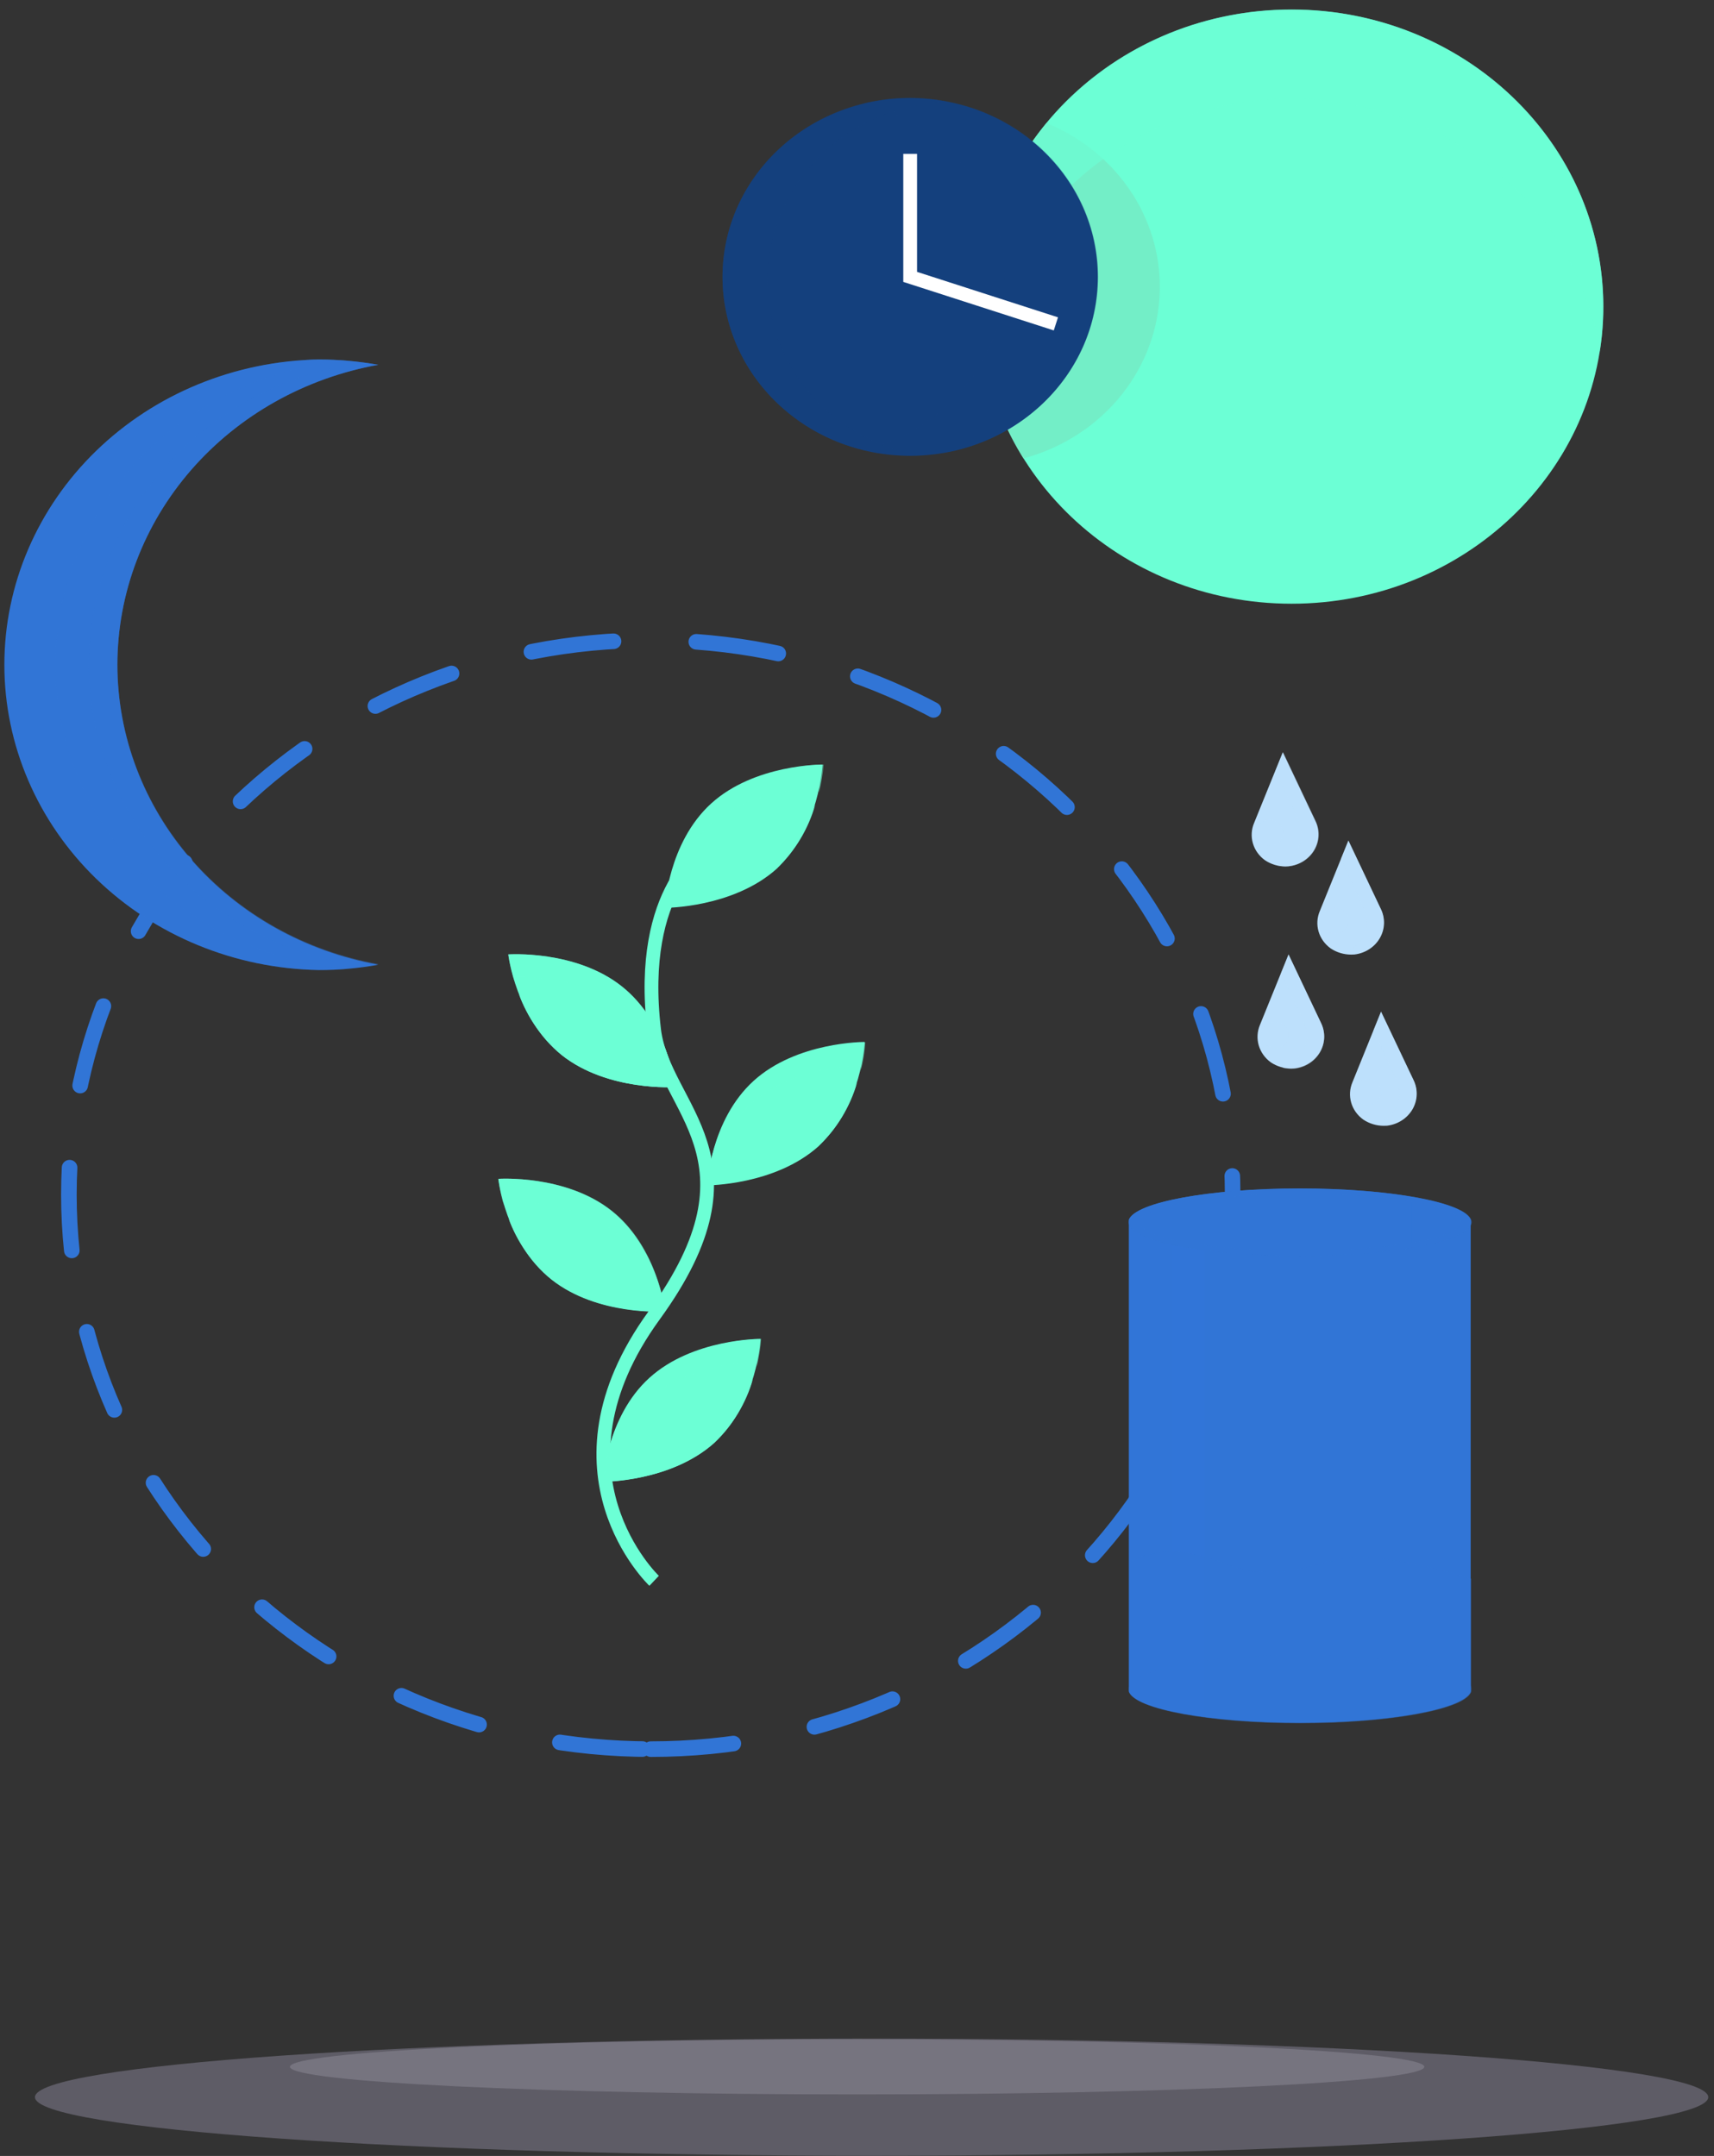 <svg width="132" height="166" viewBox="0 0 132 166" fill="none" xmlns="http://www.w3.org/2000/svg">
<rect x="0" y="0" width="132" height="166" fill="#333333" stroke="none"/>
<path d="M50.117 134.677C74.866 134.677 94.929 115.562 94.929 91.982C94.929 68.402 74.866 49.287 50.117 49.287C25.368 49.287 5.305 68.402 5.305 91.982C5.305 115.562 25.368 134.677 50.117 134.677Z" stroke="#3175D6" stroke-width="1.2" stroke-linecap="round" stroke-linejoin="round" stroke-dasharray="6.38 6.38"/>
<path d="M99.467 46.484C112.725 46.484 123.473 36.244 123.473 23.612C123.473 10.98 112.725 0.74 99.467 0.74C86.209 0.74 75.461 10.98 75.461 23.612C75.461 36.244 86.209 46.484 99.467 46.484Z" fill="#6CFFD5"/>
<path d="M99.449 82.274C98.884 82.274 98.333 82.108 97.871 81.798C97.418 81.472 97.09 81.012 96.938 80.49C96.787 79.968 96.82 79.413 97.033 78.911L99.235 73.484L101.731 78.749C101.906 79.104 101.99 79.493 101.977 79.884C101.963 80.276 101.852 80.659 101.653 81.001C101.453 81.344 101.171 81.636 100.83 81.855C100.489 82.073 100.098 82.211 99.689 82.257L99.449 82.274Z" fill="#BDE0FC"/>
<g style="mix-blend-mode:multiply" opacity="0.45">
<path d="M101.731 78.766L99.235 73.501L98.656 74.927L100.438 78.766C100.588 79.094 100.663 79.449 100.66 79.807C100.656 80.165 100.573 80.518 100.417 80.843C100.26 81.168 100.034 81.459 99.752 81.695C99.47 81.931 99.139 82.108 98.78 82.215C98.988 82.262 99.2 82.287 99.413 82.291H99.654C100.068 82.251 100.465 82.116 100.813 81.899C101.161 81.682 101.449 81.388 101.652 81.042C101.856 80.697 101.97 80.309 101.983 79.913C101.997 79.517 101.91 79.124 101.731 78.766Z" fill="#BDE0FC"/>
</g>
<g style="mix-blend-mode:screen" opacity="0.35">
<path d="M98.183 80.694C98.764 80.694 99.235 80.246 99.235 79.692C99.235 79.139 98.764 78.69 98.183 78.69C97.602 78.69 97.131 79.139 97.131 79.692C97.131 80.246 97.602 80.694 98.183 80.694Z" fill="#BDE0FC"/>
</g>
<path d="M104.058 73.501C103.493 73.5 102.942 73.334 102.48 73.025C102.026 72.701 101.697 72.242 101.546 71.721C101.394 71.201 101.428 70.646 101.642 70.146L103.844 64.719L106.34 69.984C106.515 70.338 106.599 70.727 106.586 71.117C106.573 71.508 106.463 71.891 106.264 72.233C106.066 72.576 105.785 72.868 105.445 73.087C105.105 73.306 104.715 73.445 104.307 73.492L104.058 73.501Z" fill="#BDE0FC"/>
<g style="mix-blend-mode:multiply" opacity="0.45">
<path d="M106.34 69.984L103.844 64.719L103.264 66.137L105.047 69.976C105.198 70.3 105.275 70.651 105.272 71.005C105.269 71.359 105.187 71.709 105.031 72.031C104.874 72.352 104.648 72.638 104.366 72.87C104.085 73.102 103.755 73.273 103.398 73.373C103.602 73.421 103.812 73.446 104.022 73.45H104.343C104.74 73.394 105.119 73.251 105.449 73.032C105.779 72.814 106.051 72.525 106.245 72.19C106.438 71.854 106.547 71.48 106.564 71.098C106.58 70.715 106.504 70.334 106.34 69.984Z" fill="#BDE0FC"/>
</g>
<g style="mix-blend-mode:screen" opacity="0.35">
<path d="M102.801 71.904C103.382 71.904 103.853 71.455 103.853 70.902C103.853 70.348 103.382 69.9 102.801 69.9C102.22 69.9 101.749 70.348 101.749 70.902C101.749 71.455 102.22 71.904 102.801 71.904Z" fill="#BDE0FC"/>
</g>
<path d="M106.571 86.682C106.007 86.682 105.456 86.516 104.994 86.206C104.54 85.882 104.211 85.424 104.06 84.903C103.908 84.382 103.942 83.828 104.156 83.327L106.358 77.892L108.862 83.166C109.036 83.52 109.118 83.909 109.104 84.3C109.089 84.691 108.978 85.073 108.779 85.415C108.58 85.757 108.299 86.049 107.958 86.268C107.618 86.487 107.228 86.626 106.821 86.674L106.571 86.682Z" fill="#BDE0FC"/>
<g style="mix-blend-mode:multiply" opacity="0.45">
<path d="M108.862 83.166L106.357 77.892L105.778 79.327L107.561 83.166C107.712 83.49 107.789 83.841 107.786 84.195C107.783 84.549 107.701 84.899 107.545 85.221C107.388 85.542 107.162 85.828 106.88 86.06C106.599 86.291 106.269 86.463 105.912 86.563C106.116 86.611 106.325 86.636 106.536 86.639H106.785C107.191 86.595 107.58 86.459 107.921 86.245C108.262 86.03 108.545 85.742 108.747 85.404C108.949 85.066 109.065 84.687 109.085 84.298C109.105 83.909 109.029 83.521 108.862 83.166Z" fill="#BDE0FC"/>
</g>
<g style="mix-blend-mode:screen" opacity="0.35">
<path d="M105.315 85.085C105.896 85.085 106.366 84.636 106.366 84.083C106.366 83.529 105.896 83.081 105.315 83.081C104.734 83.081 104.263 83.529 104.263 84.083C104.263 84.636 104.734 85.085 105.315 85.085Z" fill="#BDE0FC"/>
</g>
<path d="M98.994 66.715C98.433 66.713 97.885 66.547 97.425 66.239C96.969 65.914 96.64 65.454 96.488 64.932C96.336 64.409 96.371 63.853 96.587 63.351L98.789 57.924L101.285 63.19C101.461 63.544 101.545 63.933 101.531 64.325C101.518 64.716 101.407 65.099 101.207 65.442C101.008 65.784 100.726 66.077 100.385 66.295C100.043 66.514 99.652 66.651 99.244 66.698L98.994 66.715Z" fill="#BDE0FC"/>
<g style="mix-blend-mode:multiply" opacity="0.45">
<path d="M101.312 63.19L98.816 57.924L98.237 59.343L100.019 63.181C100.169 63.51 100.245 63.864 100.241 64.222C100.237 64.58 100.154 64.933 99.998 65.258C99.841 65.583 99.615 65.874 99.333 66.11C99.051 66.346 98.72 66.523 98.361 66.63C98.566 66.677 98.775 66.702 98.985 66.706H99.235C99.648 66.665 100.044 66.531 100.391 66.314C100.738 66.097 101.025 65.804 101.228 65.46C101.432 65.115 101.545 64.73 101.56 64.335C101.575 63.94 101.49 63.547 101.312 63.19Z" fill="#BDE0FC"/>
</g>
<g style="mix-blend-mode:screen" opacity="0.35">
<path d="M97.764 65.118C98.345 65.118 98.816 64.669 98.816 64.116C98.816 63.562 98.345 63.114 97.764 63.114C97.183 63.114 96.712 63.562 96.712 64.116C96.712 64.669 97.183 65.118 97.764 65.118Z" fill="#BDE0FC"/>
</g>
<path d="M113.257 93.91C112.74 92.568 107.017 91.506 100.091 91.506C93.164 91.506 87.45 92.568 86.933 93.91V130.252C87.45 131.594 93.173 132.647 100.091 132.647C107.008 132.647 112.74 131.594 113.257 130.252V93.91Z" fill="#3175D6"/>
<g style="mix-blend-mode:screen" opacity="0.75">
<path d="M100.126 96.704C107.418 96.704 113.328 95.54 113.328 94.105C113.328 92.67 107.418 91.506 100.126 91.506C92.835 91.506 86.924 92.67 86.924 94.105C86.924 95.54 92.835 96.704 100.126 96.704Z" fill="#3175D6"/>
</g>
<g style="mix-blend-mode:multiply" opacity="0.35">
<path d="M100.126 132.647C107.418 132.647 113.328 131.483 113.328 130.048C113.328 128.613 107.418 127.449 100.126 127.449C92.835 127.449 86.924 128.613 86.924 130.048C86.924 131.483 92.835 132.647 100.126 132.647Z" fill="#3175D6"/>
</g>
<g style="mix-blend-mode:multiply" opacity="0.25">
<path d="M100.126 96.305C106.955 96.305 112.49 95.32 112.49 94.105C112.49 92.89 106.955 91.905 100.126 91.905C93.298 91.905 87.762 92.89 87.762 94.105C87.762 95.32 93.298 96.305 100.126 96.305Z" fill="#3175D6"/>
</g>
<g style="mix-blend-mode:screen" opacity="0.35">
<path d="M102.854 96.245C104.82 96.183 106.78 95.996 108.72 95.685V92.525C106.78 92.214 104.82 92.027 102.854 91.965V96.245Z" fill="#3175D6"/>
</g>
<g style="mix-blend-mode:screen" opacity="0.25">
<g style="mix-blend-mode:screen" opacity="0.25">
<path d="M92.799 96.262C91.951 96.158 91.109 96.014 90.276 95.829V131.781C91.025 131.942 91.863 132.086 92.799 132.205V96.262Z" fill="#3175D6"/>
</g>
</g>
<g style="mix-blend-mode:multiply" opacity="0.55">
<path d="M104.771 119.907C101.276 119.907 98.932 122.226 94.181 120.332C89.777 118.574 87.308 120.069 86.969 120.332V130.286C87.486 131.628 93.209 132.681 100.126 132.681C107.044 132.681 112.776 131.628 113.293 130.286V121.555C112.811 121.402 108.087 119.941 104.771 119.907Z" fill="#3175D6"/>
</g>
<g style="mix-blend-mode:screen" opacity="0.25">
<g style="mix-blend-mode:screen" opacity="0.25">
<path d="M86.969 94.309V130.252C87.281 131.101 89.527 131.781 92.799 132.205V96.262C89.519 95.863 87.281 95.124 86.969 94.309Z" fill="#3175D6"/>
</g>
</g>
<g style="mix-blend-mode:multiply" opacity="0.35">
<g style="mix-blend-mode:multiply" opacity="0.35">
<path d="M105.368 96.492V132.435C109.763 132.061 112.909 131.229 113.293 130.252V94.309C112.909 95.286 109.763 96.118 105.368 96.492Z" fill="#3175D6"/>
</g>
</g>
<path d="M50.376 121.716C50.376 121.716 41.577 113.384 50.376 101.282C59.174 89.179 51.124 85.408 50.376 79.31C49.074 68.345 54.423 65.288 54.423 65.288" stroke="#6CFFD5" stroke-width="1.06" stroke-miterlimit="10"/>
<path d="M63.025 88.219C59.673 91.251 54.468 91.217 54.468 91.217C54.468 91.217 54.699 86.257 58.033 83.225C61.367 80.193 66.591 80.227 66.591 80.227C66.591 80.227 66.386 85.213 63.025 88.219Z" fill="#6CFFD5"/>
<g style="mix-blend-mode:multiply">
<path d="M66.011 83.344C65.456 84.619 64.638 85.774 63.605 86.741C60.253 89.782 55.047 89.748 55.047 89.748C55.128 88.699 55.331 87.662 55.653 86.656C54.998 88.122 54.598 89.68 54.468 91.268C54.468 91.268 59.673 91.268 63.025 88.27C64.451 86.901 65.479 85.204 66.011 83.344Z" fill="#6CFFD5"/>
</g>
<g style="mix-blend-mode:screen" opacity="0.5">
<path d="M57.73 85.043C61.091 82.011 66.297 82.045 66.297 82.045C66.297 82.045 66.297 82.181 66.297 82.427C66.479 81.716 66.595 80.991 66.644 80.261C66.644 80.261 61.438 80.261 58.087 83.259C55.288 85.807 54.664 89.654 54.521 90.903C54.974 88.695 56.088 86.659 57.73 85.043Z" fill="#6CFFD5"/>
</g>
<path d="M59.772 66.859C56.42 69.891 51.205 69.857 51.205 69.857C51.205 69.857 51.437 64.897 54.77 61.865C58.105 58.833 63.337 58.867 63.337 58.867C63.337 58.867 63.159 63.819 59.772 66.859Z" fill="#6CFFD5"/>
<g style="mix-blend-mode:multiply">
<path d="M62.785 61.95C62.233 63.224 61.417 64.38 60.386 65.347C57.026 68.388 51.82 68.354 51.82 68.354C51.903 67.314 52.106 66.285 52.426 65.288C51.771 66.754 51.371 68.311 51.24 69.9C51.24 69.9 56.455 69.9 59.807 66.901C61.234 65.525 62.26 63.819 62.785 61.95Z" fill="#6CFFD5"/>
</g>
<g style="mix-blend-mode:screen" opacity="0.5">
<path d="M54.512 63.649C57.864 60.617 63.07 60.651 63.07 60.651C63.07 60.651 63.07 60.786 63.07 61.033C63.251 60.321 63.371 59.597 63.426 58.867C63.426 58.867 58.22 58.867 54.86 61.865C52.069 64.413 51.446 68.26 51.294 69.509C51.752 67.301 52.87 65.266 54.512 63.649Z" fill="#6CFFD5"/>
</g>
<path d="M43.262 81.238C46.828 84.058 52.016 83.701 52.016 83.701C52.016 83.701 51.446 78.775 47.889 75.947C44.332 73.118 39.144 73.484 39.144 73.484C39.144 73.484 39.714 78.418 43.262 81.238Z" fill="#6CFFD5"/>
<g style="mix-blend-mode:multiply">
<path d="M39.955 76.524C40.594 77.758 41.489 78.856 42.585 79.752C46.151 82.571 51.33 82.215 51.33 82.215C51.18 81.175 50.908 80.155 50.519 79.174C51.272 80.596 51.778 82.124 52.016 83.701C52.016 83.701 46.819 84.058 43.262 81.238C41.752 79.965 40.612 78.341 39.955 76.524Z" fill="#6CFFD5"/>
</g>
<g style="mix-blend-mode:screen" opacity="0.5">
<path d="M48.334 77.713C44.769 74.894 39.581 75.25 39.581 75.25C39.581 75.25 39.581 75.386 39.643 75.624C39.416 74.925 39.249 74.209 39.144 73.484C39.144 73.484 44.341 73.127 47.889 75.947C50.857 78.299 51.74 82.121 51.954 83.327C51.336 81.164 50.08 79.216 48.334 77.713Z" fill="#6CFFD5"/>
</g>
<path d="M42.469 98.522C46.035 101.341 51.214 100.984 51.214 100.984C51.214 100.984 50.643 96.05 47.095 93.23C43.547 90.41 38.377 90.767 38.377 90.767C38.377 90.767 38.912 95.702 42.469 98.522Z" fill="#6CFFD5"/>
<g style="mix-blend-mode:multiply">
<path d="M39.162 93.808C39.797 95.042 40.688 96.14 41.782 97.035C45.348 99.855 50.527 99.498 50.527 99.498C50.378 98.459 50.106 97.439 49.716 96.458C50.467 97.871 50.973 99.391 51.214 100.959C51.214 100.959 46.017 101.316 42.469 98.496C40.958 97.233 39.819 95.617 39.162 93.808Z" fill="#6CFFD5"/>
</g>
<g style="mix-blend-mode:screen" opacity="0.5">
<path d="M47.532 95.014C43.967 92.194 38.778 92.551 38.778 92.551C38.778 92.551 38.778 92.687 38.841 92.924C38.625 92.219 38.47 91.497 38.377 90.767C38.377 90.767 43.574 90.41 47.131 93.23C50.091 95.583 50.973 99.405 51.187 100.611C50.562 98.448 49.293 96.504 47.532 95.014Z" fill="#6CFFD5"/>
</g>
<path d="M55.002 111.083C51.651 114.115 46.445 114.081 46.445 114.081C46.445 114.081 46.667 109.121 50.01 106.089C53.353 103.057 58.568 103.091 58.568 103.091C58.568 103.091 58.354 108.042 55.002 111.083Z" fill="#6CFFD5"/>
<g style="mix-blend-mode:multiply">
<path d="M57.989 106.174C57.44 107.45 56.624 108.606 55.591 109.571C52.239 112.612 47.033 112.578 47.033 112.578C47.113 111.529 47.313 110.493 47.63 109.486C46.976 110.952 46.578 112.51 46.454 114.098C46.454 114.098 51.66 114.098 55.011 111.1C56.434 109.731 57.46 108.033 57.989 106.174Z" fill="#6CFFD5"/>
</g>
<g style="mix-blend-mode:screen" opacity="0.5">
<path d="M49.707 107.872C53.059 104.84 58.274 104.874 58.274 104.874C58.274 104.874 58.274 105.01 58.274 105.256C58.45 104.545 58.566 103.82 58.621 103.091C58.621 103.091 53.416 103.091 50.064 106.089C47.265 108.637 46.641 112.484 46.498 113.733C46.958 111.527 48.072 109.493 49.707 107.872Z" fill="#6CFFD5"/>
</g>
<path d="M9.04 51.189C9.042 45.712 11.05 40.407 14.718 36.189C18.386 31.972 23.484 29.106 29.133 28.088C27.619 27.818 26.082 27.682 24.542 27.68C18.08 27.797 11.925 30.325 7.398 34.72C2.872 39.115 0.336 45.027 0.336 51.185C0.336 57.342 2.872 63.254 7.398 67.65C11.925 72.045 18.08 74.573 24.542 74.69C26.083 74.692 27.62 74.556 29.133 74.282C23.485 73.265 18.387 70.401 14.719 66.185C11.05 61.969 9.042 56.665 9.04 51.189Z" fill="#3175D6"/>
<g style="mix-blend-mode:multiply" opacity="0.45">
<path d="M9.04 51.189C9.042 45.712 11.05 40.407 14.718 36.189C18.386 31.972 23.484 29.106 29.133 28.088C27.619 27.818 26.082 27.682 24.542 27.68C24.177 27.68 23.811 27.68 23.455 27.68C24.621 27.73 25.783 27.858 26.931 28.062C21.286 29.083 16.191 31.948 12.526 36.165C8.861 40.382 6.855 45.685 6.855 51.159C6.855 56.634 8.861 61.937 12.526 66.154C16.191 70.371 21.286 73.236 26.931 74.257C25.783 74.461 24.621 74.589 23.455 74.639C23.811 74.639 24.177 74.639 24.542 74.639C26.082 74.641 27.62 74.505 29.133 74.231C23.494 73.216 18.403 70.36 14.736 66.154C11.068 61.949 9.054 56.657 9.04 51.189Z" fill="#3175D6"/>
</g>
<g style="mix-blend-mode:screen" opacity="0.25">
<path d="M4.271 51.189C4.272 45.31 6.585 39.645 10.753 35.311C14.921 30.977 20.642 28.287 26.789 27.773C26.067 27.714 25.327 27.68 24.587 27.68C18.125 27.797 11.97 30.325 7.443 34.72C2.917 39.115 0.381 45.027 0.381 51.185C0.381 57.342 2.917 63.254 7.443 67.65C11.97 72.045 18.125 74.573 24.587 74.69C25.327 74.69 26.067 74.69 26.789 74.596C20.644 74.082 14.924 71.394 10.756 67.062C6.588 62.729 4.274 57.066 4.271 51.189Z" fill="#3175D6"/>
</g>
<path opacity="0.65" d="M80.595 9.471C77.594 13.1 75.817 17.51 75.498 22.121C75.18 26.732 76.335 31.326 78.812 35.298C81.681 34.531 84.23 32.934 86.106 30.729C87.983 28.524 89.096 25.818 89.292 22.985C89.487 20.152 88.756 17.331 87.198 14.911C85.641 12.49 83.334 10.59 80.595 9.471Z" fill="#76E5C0"/>
<g style="mix-blend-mode:screen" opacity="0.65">
<path d="M99.467 7.602C105.214 7.602 110.771 9.567 115.127 13.139C119.483 16.711 122.35 21.654 123.205 27.069C123.729 23.809 123.507 20.48 122.554 17.31C121.602 14.14 119.942 11.204 117.687 8.702C115.433 6.201 112.637 4.193 109.492 2.816C106.348 1.44 102.928 0.727 99.467 0.727C96.006 0.727 92.586 1.44 89.441 2.816C86.296 4.193 83.501 6.201 81.246 8.702C78.992 11.204 77.332 14.14 76.379 17.31C75.427 20.48 75.204 23.809 75.728 27.069C76.584 21.654 79.45 16.711 83.806 13.139C88.163 9.567 93.719 7.602 99.467 7.602Z" fill="#6CFFD5"/>
</g>
<path d="M70.094 35.095C78.075 35.095 84.544 28.931 84.544 21.327C84.544 13.724 78.075 7.56 70.094 7.56C62.114 7.56 55.644 13.724 55.644 21.327C55.644 28.931 62.114 35.095 70.094 35.095Z" fill="#14407D"/>
<g style="mix-blend-mode:multiply" opacity="0.25">
<path d="M70.094 7.534C68.892 7.534 67.694 7.677 66.529 7.959C69.632 8.722 72.382 10.447 74.345 12.861C76.308 15.276 77.373 18.243 77.373 21.297C77.373 24.352 76.308 27.319 74.345 29.733C72.382 32.148 69.632 33.873 66.529 34.636C68.516 35.123 70.589 35.2 72.611 34.864C74.632 34.528 76.555 33.785 78.251 32.685C79.948 31.586 81.379 30.155 82.45 28.487C83.521 26.82 84.207 24.954 84.462 23.014C84.718 21.074 84.536 19.105 83.93 17.237C83.325 15.369 82.308 13.646 80.949 12.181C79.59 10.717 77.919 9.545 76.047 8.744C74.175 7.943 72.146 7.53 70.094 7.534Z" fill="#14407D"/>
</g>
<g style="mix-blend-mode:screen" opacity="0.55">
<path d="M59.112 21.573C59.113 18.026 60.551 14.615 63.127 12.054C65.703 9.492 69.218 7.976 72.938 7.823C72.002 7.64 71.049 7.544 70.094 7.534C66.262 7.534 62.586 8.985 59.876 11.567C57.166 14.149 55.644 17.65 55.644 21.302C55.644 24.953 57.166 28.455 59.876 31.037C62.586 33.619 66.262 35.069 70.094 35.069H70.709C67.439 34.44 64.497 32.752 62.383 30.293C60.269 27.833 59.114 24.753 59.112 21.573Z" fill="#14407D"/>
</g>
<path d="M70.094 11.849V21.319L81.317 24.937" stroke="white" stroke-width="1.06" stroke-miterlimit="10"/>
<path opacity="0.25" d="M67.126 165.982C102.711 165.982 131.558 163.963 131.558 161.473C131.558 158.982 102.711 156.963 67.126 156.963C31.541 156.963 2.693 158.982 2.693 161.473C2.693 163.963 31.541 165.982 67.126 165.982Z" fill="#E1D9FF"/>
<path opacity="0.25" d="M66.011 161.26C90.135 161.26 109.691 160.31 109.691 159.137C109.691 157.964 90.135 157.014 66.011 157.014C41.888 157.014 22.331 157.964 22.331 159.137C22.331 160.31 41.888 161.26 66.011 161.26Z" fill="#C1BECD"/>
</svg>

